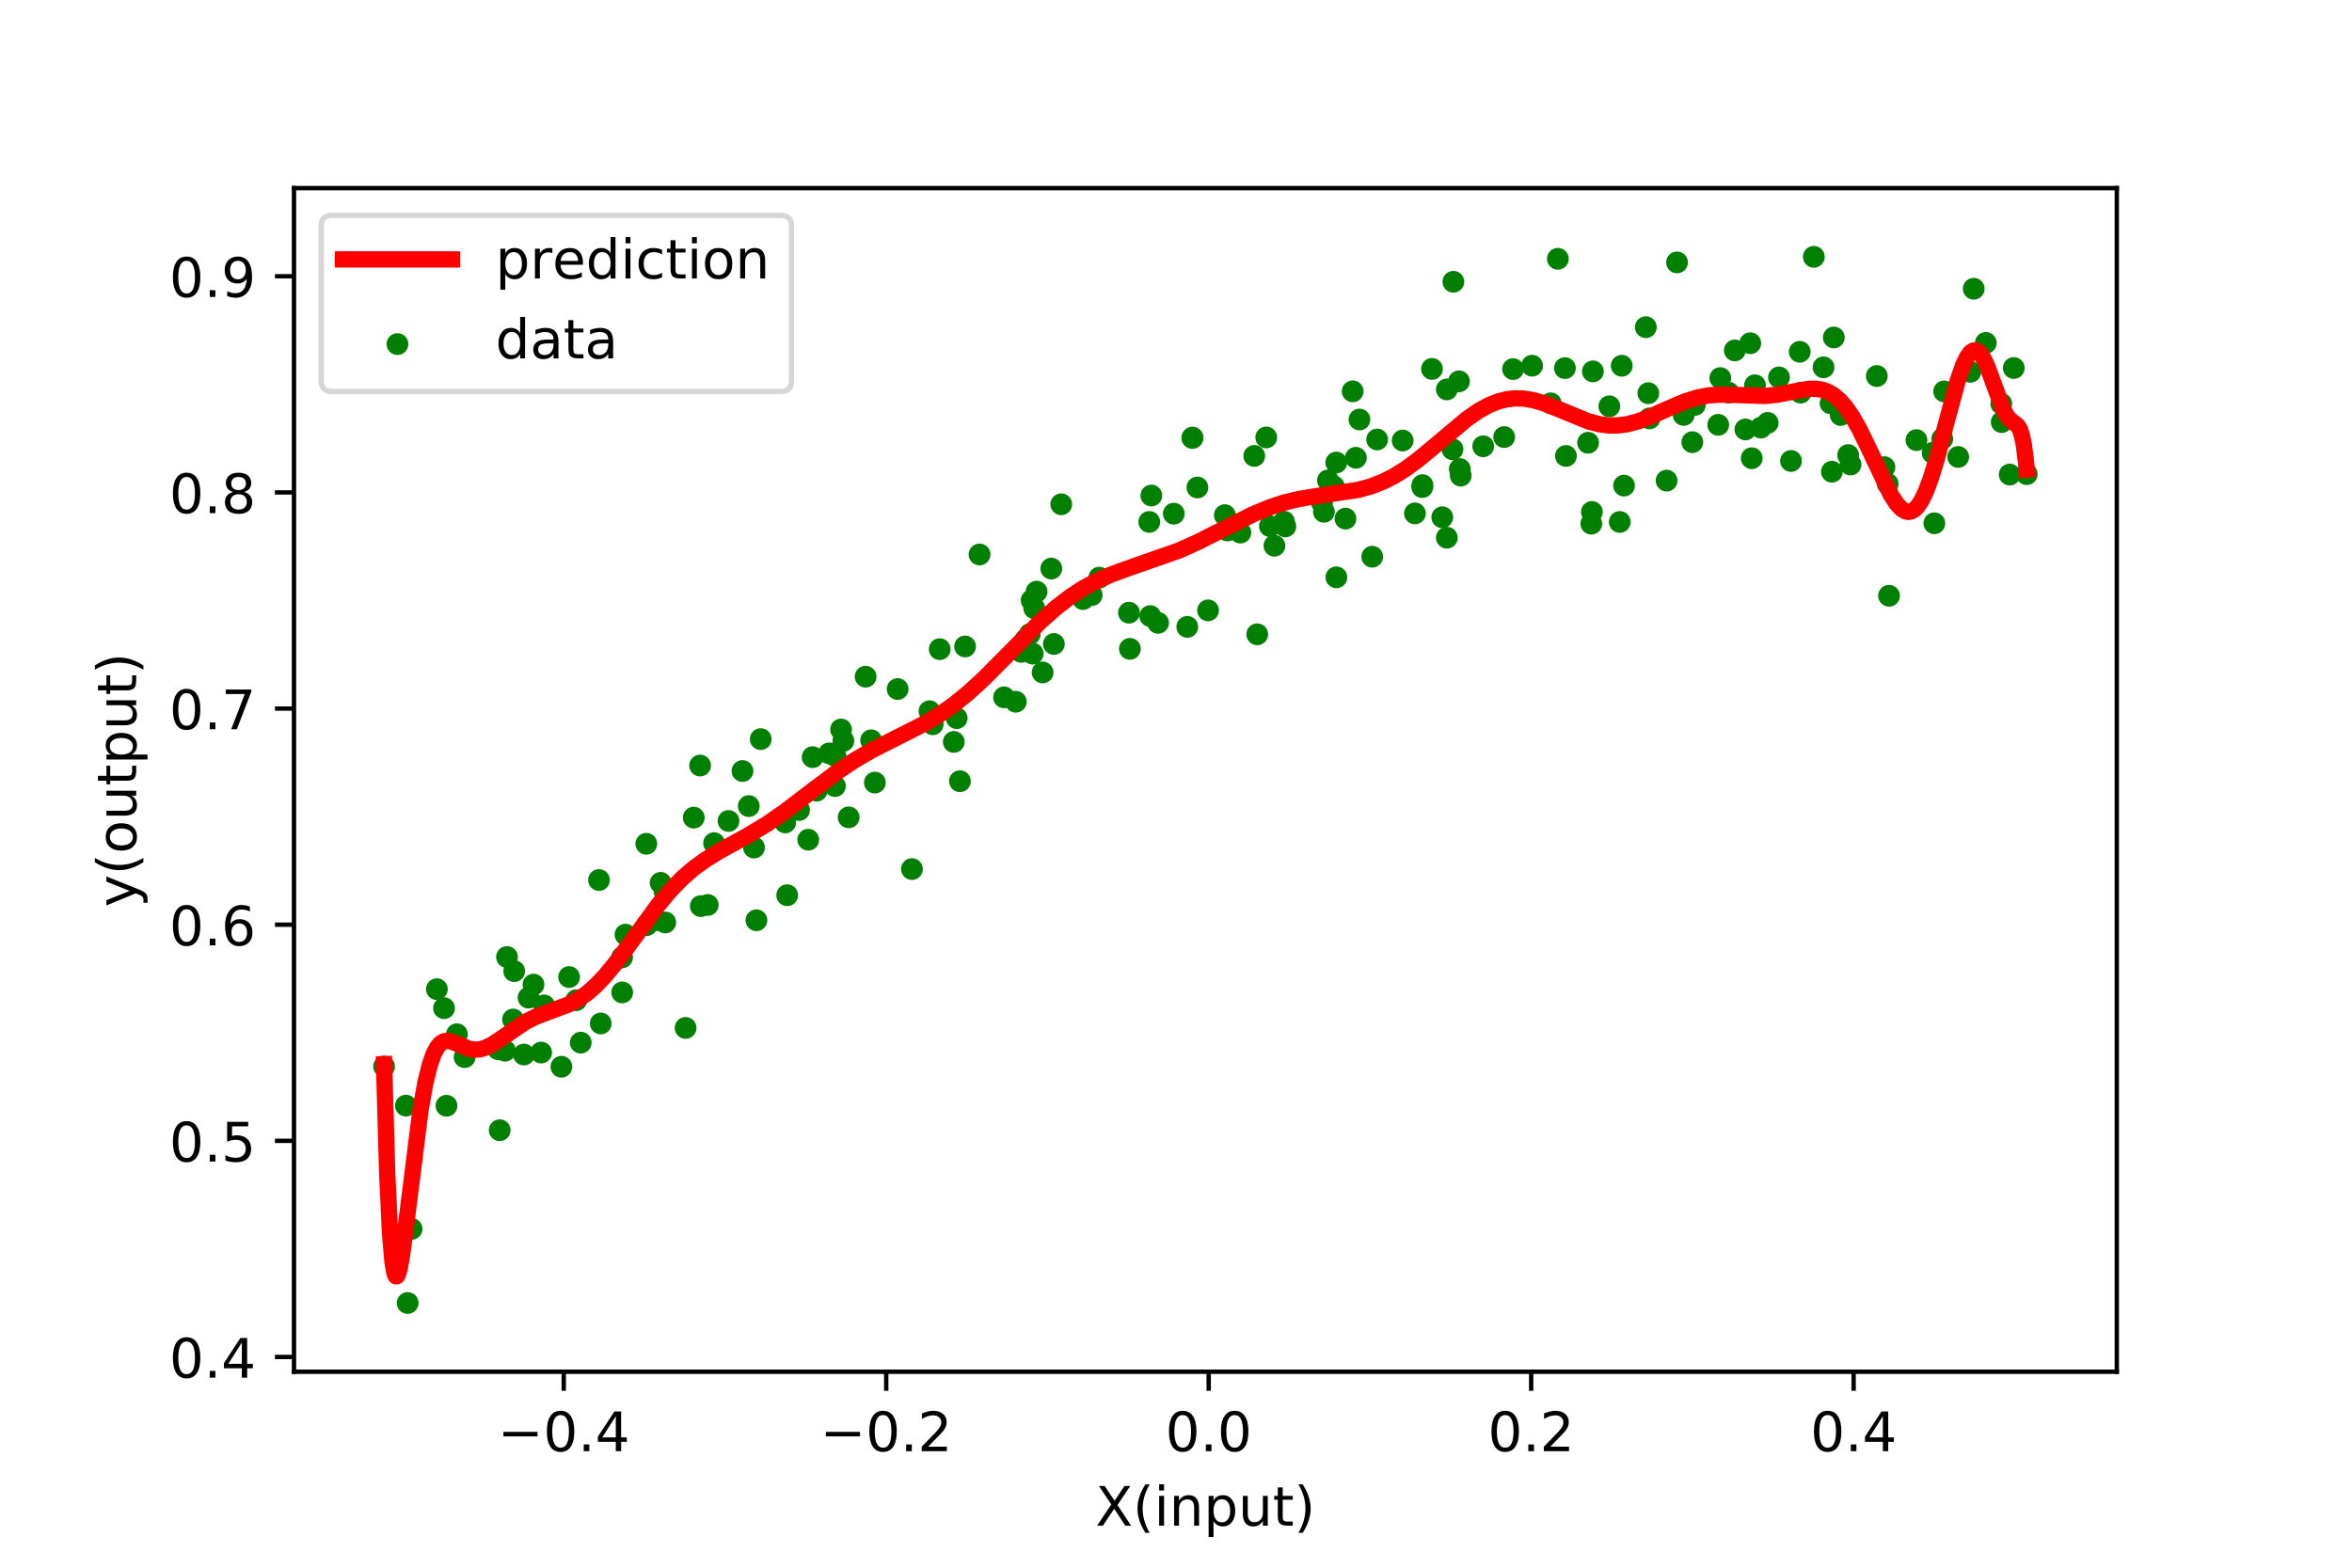 <?xml version="1.0" encoding="utf-8" standalone="no"?>
<!DOCTYPE svg PUBLIC "-//W3C//DTD SVG 1.1//EN"
  "http://www.w3.org/Graphics/SVG/1.1/DTD/svg11.dtd">
<!-- Created with matplotlib (https://matplotlib.org/) -->
<svg height="288pt" version="1.1" viewBox="0 0 432 288" width="432pt" xmlns="http://www.w3.org/2000/svg" xmlns:xlink="http://www.w3.org/1999/xlink">
 <defs>
  <style type="text/css">
*{stroke-linecap:butt;stroke-linejoin:round;}
  </style>
 </defs>
 <g id="figure_1">
  <g id="patch_1">
   <path d="M 0 288 
L 432 288 
L 432 0 
L 0 0 
z
" style="fill:#ffffff;"/>
  </g>
  <g id="axes_1">
   <g id="patch_2">
    <path d="M 54 252 
L 388.8 252 
L 388.8 34.56 
L 54 34.56 
z
" style="fill:#ffffff;"/>
   </g>
   <g id="PathCollection_1">
    <defs>
     <path d="M 0 1.5 
C 0.398 1.5 0.779 1.342 1.061 1.061 
C 1.342 0.779 1.5 0.398 1.5 0 
C 1.5 -0.398 1.342 -0.779 1.061 -1.061 
C 0.779 -1.342 0.398 -1.5 0 -1.5 
C -0.398 -1.5 -0.779 -1.342 -1.061 -1.061 
C -1.342 -0.779 -1.5 -0.398 -1.5 0 
C -1.5 0.398 -1.342 0.779 -1.061 1.061 
C -0.779 1.342 -0.398 1.5 0 1.5 
z
" id="mbea15d7a2f" style="stroke:#008000;"/>
    </defs>
    <g clip-path="url(#p4a2b5952a8)">
     <use style="fill:#008000;stroke:#008000;" x="70.545" xlink:href="#mbea15d7a2f" y="195.928"/>
     <use style="fill:#008000;stroke:#008000;" x="74.56" xlink:href="#mbea15d7a2f" y="203.111"/>
     <use style="fill:#008000;stroke:#008000;" x="74.877" xlink:href="#mbea15d7a2f" y="239.377"/>
     <use style="fill:#008000;stroke:#008000;" x="75.595" xlink:href="#mbea15d7a2f" y="225.761"/>
     <use style="fill:#008000;stroke:#008000;" x="80.24" xlink:href="#mbea15d7a2f" y="181.718"/>
     <use style="fill:#008000;stroke:#008000;" x="81.559" xlink:href="#mbea15d7a2f" y="185.209"/>
     <use style="fill:#008000;stroke:#008000;" x="82.004" xlink:href="#mbea15d7a2f" y="203.135"/>
     <use style="fill:#008000;stroke:#008000;" x="83.917" xlink:href="#mbea15d7a2f" y="190"/>
     <use style="fill:#008000;stroke:#008000;" x="85.339" xlink:href="#mbea15d7a2f" y="194.208"/>
     <use style="fill:#008000;stroke:#008000;" x="91.515" xlink:href="#mbea15d7a2f" y="192.761"/>
     <use style="fill:#008000;stroke:#008000;" x="91.783" xlink:href="#mbea15d7a2f" y="207.635"/>
     <use style="fill:#008000;stroke:#008000;" x="92.757" xlink:href="#mbea15d7a2f" y="193.025"/>
     <use style="fill:#008000;stroke:#008000;" x="93.122" xlink:href="#mbea15d7a2f" y="175.811"/>
     <use style="fill:#008000;stroke:#008000;" x="94.231" xlink:href="#mbea15d7a2f" y="187.291"/>
     <use style="fill:#008000;stroke:#008000;" x="94.449" xlink:href="#mbea15d7a2f" y="178.41"/>
     <use style="fill:#008000;stroke:#008000;" x="96.23" xlink:href="#mbea15d7a2f" y="193.725"/>
     <use style="fill:#008000;stroke:#008000;" x="97.085" xlink:href="#mbea15d7a2f" y="183.277"/>
     <use style="fill:#008000;stroke:#008000;" x="97.989" xlink:href="#mbea15d7a2f" y="180.879"/>
     <use style="fill:#008000;stroke:#008000;" x="99.387" xlink:href="#mbea15d7a2f" y="193.365"/>
     <use style="fill:#008000;stroke:#008000;" x="99.954" xlink:href="#mbea15d7a2f" y="184.708"/>
     <use style="fill:#008000;stroke:#008000;" x="103.119" xlink:href="#mbea15d7a2f" y="195.974"/>
     <use style="fill:#008000;stroke:#008000;" x="104.53" xlink:href="#mbea15d7a2f" y="179.494"/>
     <use style="fill:#008000;stroke:#008000;" x="105.84" xlink:href="#mbea15d7a2f" y="183.751"/>
     <use style="fill:#008000;stroke:#008000;" x="106.666" xlink:href="#mbea15d7a2f" y="191.545"/>
     <use style="fill:#008000;stroke:#008000;" x="110.017" xlink:href="#mbea15d7a2f" y="161.669"/>
     <use style="fill:#008000;stroke:#008000;" x="110.337" xlink:href="#mbea15d7a2f" y="188.019"/>
     <use style="fill:#008000;stroke:#008000;" x="114.255" xlink:href="#mbea15d7a2f" y="175.884"/>
     <use style="fill:#008000;stroke:#008000;" x="114.28" xlink:href="#mbea15d7a2f" y="182.314"/>
     <use style="fill:#008000;stroke:#008000;" x="114.885" xlink:href="#mbea15d7a2f" y="171.697"/>
     <use style="fill:#008000;stroke:#008000;" x="118.71" xlink:href="#mbea15d7a2f" y="155.011"/>
     <use style="fill:#008000;stroke:#008000;" x="118.781" xlink:href="#mbea15d7a2f" y="169.959"/>
     <use style="fill:#008000;stroke:#008000;" x="120.525" xlink:href="#mbea15d7a2f" y="169.04"/>
     <use style="fill:#008000;stroke:#008000;" x="121.34" xlink:href="#mbea15d7a2f" y="162.189"/>
     <use style="fill:#008000;stroke:#008000;" x="122.056" xlink:href="#mbea15d7a2f" y="163.785"/>
     <use style="fill:#008000;stroke:#008000;" x="122.183" xlink:href="#mbea15d7a2f" y="169.47"/>
     <use style="fill:#008000;stroke:#008000;" x="125.929" xlink:href="#mbea15d7a2f" y="188.839"/>
     <use style="fill:#008000;stroke:#008000;" x="127.423" xlink:href="#mbea15d7a2f" y="150.204"/>
     <use style="fill:#008000;stroke:#008000;" x="128.59" xlink:href="#mbea15d7a2f" y="140.637"/>
     <use style="fill:#008000;stroke:#008000;" x="128.718" xlink:href="#mbea15d7a2f" y="166.457"/>
     <use style="fill:#008000;stroke:#008000;" x="129.996" xlink:href="#mbea15d7a2f" y="166.25"/>
     <use style="fill:#008000;stroke:#008000;" x="131.16" xlink:href="#mbea15d7a2f" y="154.898"/>
     <use style="fill:#008000;stroke:#008000;" x="133.809" xlink:href="#mbea15d7a2f" y="150.819"/>
     <use style="fill:#008000;stroke:#008000;" x="136.374" xlink:href="#mbea15d7a2f" y="141.643"/>
     <use style="fill:#008000;stroke:#008000;" x="137.53" xlink:href="#mbea15d7a2f" y="148.088"/>
     <use style="fill:#008000;stroke:#008000;" x="138.491" xlink:href="#mbea15d7a2f" y="155.706"/>
     <use style="fill:#008000;stroke:#008000;" x="138.933" xlink:href="#mbea15d7a2f" y="169.064"/>
     <use style="fill:#008000;stroke:#008000;" x="139.727" xlink:href="#mbea15d7a2f" y="135.785"/>
     <use style="fill:#008000;stroke:#008000;" x="144.223" xlink:href="#mbea15d7a2f" y="151.087"/>
     <use style="fill:#008000;stroke:#008000;" x="144.588" xlink:href="#mbea15d7a2f" y="164.46"/>
     <use style="fill:#008000;stroke:#008000;" x="146.768" xlink:href="#mbea15d7a2f" y="148.81"/>
     <use style="fill:#008000;stroke:#008000;" x="148.452" xlink:href="#mbea15d7a2f" y="154.264"/>
     <use style="fill:#008000;stroke:#008000;" x="149.261" xlink:href="#mbea15d7a2f" y="139.097"/>
     <use style="fill:#008000;stroke:#008000;" x="149.997" xlink:href="#mbea15d7a2f" y="145.252"/>
     <use style="fill:#008000;stroke:#008000;" x="152.303" xlink:href="#mbea15d7a2f" y="138.403"/>
     <use style="fill:#008000;stroke:#008000;" x="153.351" xlink:href="#mbea15d7a2f" y="144.406"/>
     <use style="fill:#008000;stroke:#008000;" x="153.457" xlink:href="#mbea15d7a2f" y="138.906"/>
     <use style="fill:#008000;stroke:#008000;" x="154.48" xlink:href="#mbea15d7a2f" y="134.01"/>
     <use style="fill:#008000;stroke:#008000;" x="154.908" xlink:href="#mbea15d7a2f" y="136.109"/>
     <use style="fill:#008000;stroke:#008000;" x="155.876" xlink:href="#mbea15d7a2f" y="150.152"/>
     <use style="fill:#008000;stroke:#008000;" x="158.99" xlink:href="#mbea15d7a2f" y="124.311"/>
     <use style="fill:#008000;stroke:#008000;" x="160.003" xlink:href="#mbea15d7a2f" y="135.996"/>
     <use style="fill:#008000;stroke:#008000;" x="160.688" xlink:href="#mbea15d7a2f" y="143.772"/>
     <use style="fill:#008000;stroke:#008000;" x="164.874" xlink:href="#mbea15d7a2f" y="126.584"/>
     <use style="fill:#008000;stroke:#008000;" x="167.5" xlink:href="#mbea15d7a2f" y="159.657"/>
     <use style="fill:#008000;stroke:#008000;" x="170.719" xlink:href="#mbea15d7a2f" y="130.659"/>
     <use style="fill:#008000;stroke:#008000;" x="171.312" xlink:href="#mbea15d7a2f" y="133.054"/>
     <use style="fill:#008000;stroke:#008000;" x="172.603" xlink:href="#mbea15d7a2f" y="119.26"/>
     <use style="fill:#008000;stroke:#008000;" x="175.188" xlink:href="#mbea15d7a2f" y="136.298"/>
     <use style="fill:#008000;stroke:#008000;" x="175.72" xlink:href="#mbea15d7a2f" y="131.929"/>
     <use style="fill:#008000;stroke:#008000;" x="176.315" xlink:href="#mbea15d7a2f" y="143.515"/>
     <use style="fill:#008000;stroke:#008000;" x="177.26" xlink:href="#mbea15d7a2f" y="118.761"/>
     <use style="fill:#008000;stroke:#008000;" x="179.915" xlink:href="#mbea15d7a2f" y="101.862"/>
     <use style="fill:#008000;stroke:#008000;" x="184.417" xlink:href="#mbea15d7a2f" y="128.107"/>
     <use style="fill:#008000;stroke:#008000;" x="186.575" xlink:href="#mbea15d7a2f" y="128.912"/>
     <use style="fill:#008000;stroke:#008000;" x="187.573" xlink:href="#mbea15d7a2f" y="119.753"/>
     <use style="fill:#008000;stroke:#008000;" x="188.349" xlink:href="#mbea15d7a2f" y="117.524"/>
     <use style="fill:#008000;stroke:#008000;" x="189.139" xlink:href="#mbea15d7a2f" y="116.493"/>
     <use style="fill:#008000;stroke:#008000;" x="189.484" xlink:href="#mbea15d7a2f" y="110.278"/>
     <use style="fill:#008000;stroke:#008000;" x="189.683" xlink:href="#mbea15d7a2f" y="120.077"/>
     <use style="fill:#008000;stroke:#008000;" x="189.967" xlink:href="#mbea15d7a2f" y="111.737"/>
     <use style="fill:#008000;stroke:#008000;" x="190.393" xlink:href="#mbea15d7a2f" y="108.69"/>
     <use style="fill:#008000;stroke:#008000;" x="191.502" xlink:href="#mbea15d7a2f" y="123.536"/>
     <use style="fill:#008000;stroke:#008000;" x="193.098" xlink:href="#mbea15d7a2f" y="104.452"/>
     <use style="fill:#008000;stroke:#008000;" x="193.569" xlink:href="#mbea15d7a2f" y="118.299"/>
     <use style="fill:#008000;stroke:#008000;" x="194.922" xlink:href="#mbea15d7a2f" y="92.64"/>
     <use style="fill:#008000;stroke:#008000;" x="198.916" xlink:href="#mbea15d7a2f" y="110.056"/>
     <use style="fill:#008000;stroke:#008000;" x="200.521" xlink:href="#mbea15d7a2f" y="109.323"/>
     <use style="fill:#008000;stroke:#008000;" x="201.915" xlink:href="#mbea15d7a2f" y="106.121"/>
     <use style="fill:#008000;stroke:#008000;" x="207.363" xlink:href="#mbea15d7a2f" y="112.556"/>
     <use style="fill:#008000;stroke:#008000;" x="207.534" xlink:href="#mbea15d7a2f" y="119.201"/>
     <use style="fill:#008000;stroke:#008000;" x="211.091" xlink:href="#mbea15d7a2f" y="95.885"/>
     <use style="fill:#008000;stroke:#008000;" x="211.27" xlink:href="#mbea15d7a2f" y="113.18"/>
     <use style="fill:#008000;stroke:#008000;" x="211.468" xlink:href="#mbea15d7a2f" y="91.035"/>
     <use style="fill:#008000;stroke:#008000;" x="212.711" xlink:href="#mbea15d7a2f" y="114.419"/>
     <use style="fill:#008000;stroke:#008000;" x="215.597" xlink:href="#mbea15d7a2f" y="94.366"/>
     <use style="fill:#008000;stroke:#008000;" x="218.075" xlink:href="#mbea15d7a2f" y="115.16"/>
     <use style="fill:#008000;stroke:#008000;" x="219.001" xlink:href="#mbea15d7a2f" y="80.456"/>
     <use style="fill:#008000;stroke:#008000;" x="219.026" xlink:href="#mbea15d7a2f" y="80.389"/>
     <use style="fill:#008000;stroke:#008000;" x="219.929" xlink:href="#mbea15d7a2f" y="89.556"/>
     <use style="fill:#008000;stroke:#008000;" x="221.887" xlink:href="#mbea15d7a2f" y="112.129"/>
     <use style="fill:#008000;stroke:#008000;" x="224.969" xlink:href="#mbea15d7a2f" y="94.633"/>
     <use style="fill:#008000;stroke:#008000;" x="225.46" xlink:href="#mbea15d7a2f" y="97.462"/>
     <use style="fill:#008000;stroke:#008000;" x="226.434" xlink:href="#mbea15d7a2f" y="96.211"/>
     <use style="fill:#008000;stroke:#008000;" x="227.821" xlink:href="#mbea15d7a2f" y="97.843"/>
     <use style="fill:#008000;stroke:#008000;" x="230.374" xlink:href="#mbea15d7a2f" y="83.758"/>
     <use style="fill:#008000;stroke:#008000;" x="230.917" xlink:href="#mbea15d7a2f" y="116.53"/>
     <use style="fill:#008000;stroke:#008000;" x="232.579" xlink:href="#mbea15d7a2f" y="80.361"/>
     <use style="fill:#008000;stroke:#008000;" x="233.247" xlink:href="#mbea15d7a2f" y="96.655"/>
     <use style="fill:#008000;stroke:#008000;" x="234.081" xlink:href="#mbea15d7a2f" y="100.252"/>
     <use style="fill:#008000;stroke:#008000;" x="235.834" xlink:href="#mbea15d7a2f" y="95.837"/>
     <use style="fill:#008000;stroke:#008000;" x="236.084" xlink:href="#mbea15d7a2f" y="96.703"/>
     <use style="fill:#008000;stroke:#008000;" x="242.805" xlink:href="#mbea15d7a2f" y="92.337"/>
     <use style="fill:#008000;stroke:#008000;" x="243.169" xlink:href="#mbea15d7a2f" y="94.018"/>
     <use style="fill:#008000;stroke:#008000;" x="243.915" xlink:href="#mbea15d7a2f" y="88.261"/>
     <use style="fill:#008000;stroke:#008000;" x="244.993" xlink:href="#mbea15d7a2f" y="89.36"/>
     <use style="fill:#008000;stroke:#008000;" x="245.44" xlink:href="#mbea15d7a2f" y="84.974"/>
     <use style="fill:#008000;stroke:#008000;" x="245.459" xlink:href="#mbea15d7a2f" y="106.058"/>
     <use style="fill:#008000;stroke:#008000;" x="247.127" xlink:href="#mbea15d7a2f" y="95.275"/>
     <use style="fill:#008000;stroke:#008000;" x="248.448" xlink:href="#mbea15d7a2f" y="71.89"/>
     <use style="fill:#008000;stroke:#008000;" x="249.042" xlink:href="#mbea15d7a2f" y="84.096"/>
     <use style="fill:#008000;stroke:#008000;" x="249.696" xlink:href="#mbea15d7a2f" y="77.066"/>
     <use style="fill:#008000;stroke:#008000;" x="252.042" xlink:href="#mbea15d7a2f" y="102.277"/>
     <use style="fill:#008000;stroke:#008000;" x="252.942" xlink:href="#mbea15d7a2f" y="80.74"/>
     <use style="fill:#008000;stroke:#008000;" x="257.629" xlink:href="#mbea15d7a2f" y="80.927"/>
     <use style="fill:#008000;stroke:#008000;" x="259.886" xlink:href="#mbea15d7a2f" y="94.315"/>
     <use style="fill:#008000;stroke:#008000;" x="261.232" xlink:href="#mbea15d7a2f" y="89.485"/>
     <use style="fill:#008000;stroke:#008000;" x="261.267" xlink:href="#mbea15d7a2f" y="89.122"/>
     <use style="fill:#008000;stroke:#008000;" x="263.014" xlink:href="#mbea15d7a2f" y="67.769"/>
     <use style="fill:#008000;stroke:#008000;" x="264.908" xlink:href="#mbea15d7a2f" y="95.027"/>
     <use style="fill:#008000;stroke:#008000;" x="265.743" xlink:href="#mbea15d7a2f" y="98.779"/>
     <use style="fill:#008000;stroke:#008000;" x="265.75" xlink:href="#mbea15d7a2f" y="71.536"/>
     <use style="fill:#008000;stroke:#008000;" x="266.783" xlink:href="#mbea15d7a2f" y="82.528"/>
     <use style="fill:#008000;stroke:#008000;" x="266.947" xlink:href="#mbea15d7a2f" y="51.765"/>
     <use style="fill:#008000;stroke:#008000;" x="267.979" xlink:href="#mbea15d7a2f" y="70.058"/>
     <use style="fill:#008000;stroke:#008000;" x="268.13" xlink:href="#mbea15d7a2f" y="86.17"/>
     <use style="fill:#008000;stroke:#008000;" x="268.298" xlink:href="#mbea15d7a2f" y="87.373"/>
     <use style="fill:#008000;stroke:#008000;" x="272.424" xlink:href="#mbea15d7a2f" y="81.982"/>
     <use style="fill:#008000;stroke:#008000;" x="276.278" xlink:href="#mbea15d7a2f" y="80.29"/>
     <use style="fill:#008000;stroke:#008000;" x="277.907" xlink:href="#mbea15d7a2f" y="67.802"/>
     <use style="fill:#008000;stroke:#008000;" x="281.407" xlink:href="#mbea15d7a2f" y="67.18"/>
     <use style="fill:#008000;stroke:#008000;" x="284.829" xlink:href="#mbea15d7a2f" y="74.097"/>
     <use style="fill:#008000;stroke:#008000;" x="286.138" xlink:href="#mbea15d7a2f" y="47.545"/>
     <use style="fill:#008000;stroke:#008000;" x="287.437" xlink:href="#mbea15d7a2f" y="67.623"/>
     <use style="fill:#008000;stroke:#008000;" x="287.618" xlink:href="#mbea15d7a2f" y="83.763"/>
     <use style="fill:#008000;stroke:#008000;" x="291.688" xlink:href="#mbea15d7a2f" y="81.338"/>
     <use style="fill:#008000;stroke:#008000;" x="292.283" xlink:href="#mbea15d7a2f" y="96.203"/>
     <use style="fill:#008000;stroke:#008000;" x="292.389" xlink:href="#mbea15d7a2f" y="94.05"/>
     <use style="fill:#008000;stroke:#008000;" x="292.573" xlink:href="#mbea15d7a2f" y="68.224"/>
     <use style="fill:#008000;stroke:#008000;" x="295.59" xlink:href="#mbea15d7a2f" y="74.646"/>
     <use style="fill:#008000;stroke:#008000;" x="297.507" xlink:href="#mbea15d7a2f" y="95.89"/>
     <use style="fill:#008000;stroke:#008000;" x="297.869" xlink:href="#mbea15d7a2f" y="67.192"/>
     <use style="fill:#008000;stroke:#008000;" x="298.292" xlink:href="#mbea15d7a2f" y="89.209"/>
     <use style="fill:#008000;stroke:#008000;" x="302.296" xlink:href="#mbea15d7a2f" y="60.111"/>
     <use style="fill:#008000;stroke:#008000;" x="302.75" xlink:href="#mbea15d7a2f" y="72.237"/>
     <use style="fill:#008000;stroke:#008000;" x="302.966" xlink:href="#mbea15d7a2f" y="76.871"/>
     <use style="fill:#008000;stroke:#008000;" x="306.111" xlink:href="#mbea15d7a2f" y="88.295"/>
     <use style="fill:#008000;stroke:#008000;" x="308.024" xlink:href="#mbea15d7a2f" y="48.208"/>
     <use style="fill:#008000;stroke:#008000;" x="309.245" xlink:href="#mbea15d7a2f" y="76.224"/>
     <use style="fill:#008000;stroke:#008000;" x="310.836" xlink:href="#mbea15d7a2f" y="81.231"/>
     <use style="fill:#008000;stroke:#008000;" x="311.294" xlink:href="#mbea15d7a2f" y="74.391"/>
     <use style="fill:#008000;stroke:#008000;" x="315.591" xlink:href="#mbea15d7a2f" y="78.045"/>
     <use style="fill:#008000;stroke:#008000;" x="315.976" xlink:href="#mbea15d7a2f" y="69.454"/>
     <use style="fill:#008000;stroke:#008000;" x="317.478" xlink:href="#mbea15d7a2f" y="72.129"/>
     <use style="fill:#008000;stroke:#008000;" x="318.637" xlink:href="#mbea15d7a2f" y="64.377"/>
     <use style="fill:#008000;stroke:#008000;" x="320.584" xlink:href="#mbea15d7a2f" y="78.893"/>
     <use style="fill:#008000;stroke:#008000;" x="321.48" xlink:href="#mbea15d7a2f" y="63.054"/>
     <use style="fill:#008000;stroke:#008000;" x="321.747" xlink:href="#mbea15d7a2f" y="84.179"/>
     <use style="fill:#008000;stroke:#008000;" x="322.341" xlink:href="#mbea15d7a2f" y="70.775"/>
     <use style="fill:#008000;stroke:#008000;" x="323.43" xlink:href="#mbea15d7a2f" y="78.555"/>
     <use style="fill:#008000;stroke:#008000;" x="324.679" xlink:href="#mbea15d7a2f" y="77.688"/>
     <use style="fill:#008000;stroke:#008000;" x="326.755" xlink:href="#mbea15d7a2f" y="69.328"/>
     <use style="fill:#008000;stroke:#008000;" x="328.96" xlink:href="#mbea15d7a2f" y="84.684"/>
     <use style="fill:#008000;stroke:#008000;" x="330.565" xlink:href="#mbea15d7a2f" y="64.629"/>
     <use style="fill:#008000;stroke:#008000;" x="330.718" xlink:href="#mbea15d7a2f" y="72.13"/>
     <use style="fill:#008000;stroke:#008000;" x="333.154" xlink:href="#mbea15d7a2f" y="47.183"/>
     <use style="fill:#008000;stroke:#008000;" x="334.931" xlink:href="#mbea15d7a2f" y="67.481"/>
     <use style="fill:#008000;stroke:#008000;" x="336.228" xlink:href="#mbea15d7a2f" y="74.092"/>
     <use style="fill:#008000;stroke:#008000;" x="336.47" xlink:href="#mbea15d7a2f" y="86.66"/>
     <use style="fill:#008000;stroke:#008000;" x="336.822" xlink:href="#mbea15d7a2f" y="61.999"/>
     <use style="fill:#008000;stroke:#008000;" x="338.09" xlink:href="#mbea15d7a2f" y="76.241"/>
     <use style="fill:#008000;stroke:#008000;" x="339.455" xlink:href="#mbea15d7a2f" y="83.606"/>
     <use style="fill:#008000;stroke:#008000;" x="339.893" xlink:href="#mbea15d7a2f" y="85.338"/>
     <use style="fill:#008000;stroke:#008000;" x="344.716" xlink:href="#mbea15d7a2f" y="69.081"/>
     <use style="fill:#008000;stroke:#008000;" x="346.12" xlink:href="#mbea15d7a2f" y="85.817"/>
     <use style="fill:#008000;stroke:#008000;" x="346.715" xlink:href="#mbea15d7a2f" y="88.889"/>
     <use style="fill:#008000;stroke:#008000;" x="346.963" xlink:href="#mbea15d7a2f" y="109.449"/>
     <use style="fill:#008000;stroke:#008000;" x="352.002" xlink:href="#mbea15d7a2f" y="80.851"/>
     <use style="fill:#008000;stroke:#008000;" x="354.973" xlink:href="#mbea15d7a2f" y="83.195"/>
     <use style="fill:#008000;stroke:#008000;" x="355.288" xlink:href="#mbea15d7a2f" y="96.129"/>
     <use style="fill:#008000;stroke:#008000;" x="356.743" xlink:href="#mbea15d7a2f" y="80.631"/>
     <use style="fill:#008000;stroke:#008000;" x="357.088" xlink:href="#mbea15d7a2f" y="71.908"/>
     <use style="fill:#008000;stroke:#008000;" x="359.663" xlink:href="#mbea15d7a2f" y="83.948"/>
     <use style="fill:#008000;stroke:#008000;" x="361.899" xlink:href="#mbea15d7a2f" y="68.306"/>
     <use style="fill:#008000;stroke:#008000;" x="362.519" xlink:href="#mbea15d7a2f" y="53.045"/>
     <use style="fill:#008000;stroke:#008000;" x="364.739" xlink:href="#mbea15d7a2f" y="62.994"/>
     <use style="fill:#008000;stroke:#008000;" x="367.582" xlink:href="#mbea15d7a2f" y="74.169"/>
     <use style="fill:#008000;stroke:#008000;" x="367.662" xlink:href="#mbea15d7a2f" y="77.542"/>
     <use style="fill:#008000;stroke:#008000;" x="369.126" xlink:href="#mbea15d7a2f" y="87.182"/>
     <use style="fill:#008000;stroke:#008000;" x="369.876" xlink:href="#mbea15d7a2f" y="67.604"/>
     <use style="fill:#008000;stroke:#008000;" x="372.255" xlink:href="#mbea15d7a2f" y="87.101"/>
    </g>
   </g>
   <g id="matplotlib.axis_1">
    <g id="xtick_1">
     <g id="line2d_1">
      <defs>
       <path d="M 0 0 
L 0 3.5 
" id="m58c5c7d7bb" style="stroke:#000000;stroke-width:0.8;"/>
      </defs>
      <g>
       <use style="stroke:#000000;stroke-width:0.8;" x="103.548" xlink:href="#m58c5c7d7bb" y="252"/>
      </g>
     </g>
     <g id="text_1">
      <!-- −0.4 -->
      <defs>
       <path d="M 10.594 35.5 
L 73.188 35.5 
L 73.188 27.203 
L 10.594 27.203 
z
" id="DejaVuSans-8722"/>
       <path d="M 31.781 66.406 
Q 24.172 66.406 20.328 58.906 
Q 16.5 51.422 16.5 36.375 
Q 16.5 21.391 20.328 13.891 
Q 24.172 6.391 31.781 6.391 
Q 39.453 6.391 43.281 13.891 
Q 47.125 21.391 47.125 36.375 
Q 47.125 51.422 43.281 58.906 
Q 39.453 66.406 31.781 66.406 
z
M 31.781 74.219 
Q 44.047 74.219 50.516 64.516 
Q 56.984 54.828 56.984 36.375 
Q 56.984 17.969 50.516 8.266 
Q 44.047 -1.422 31.781 -1.422 
Q 19.531 -1.422 13.062 8.266 
Q 6.594 17.969 6.594 36.375 
Q 6.594 54.828 13.062 64.516 
Q 19.531 74.219 31.781 74.219 
z
" id="DejaVuSans-48"/>
       <path d="M 10.688 12.406 
L 21 12.406 
L 21 0 
L 10.688 0 
z
" id="DejaVuSans-46"/>
       <path d="M 37.797 64.312 
L 12.891 25.391 
L 37.797 25.391 
z
M 35.203 72.906 
L 47.609 72.906 
L 47.609 25.391 
L 58.016 25.391 
L 58.016 17.188 
L 47.609 17.188 
L 47.609 0 
L 37.797 0 
L 37.797 17.188 
L 4.891 17.188 
L 4.891 26.703 
z
" id="DejaVuSans-52"/>
      </defs>
      <g transform="translate(91.406 266.598)scale(0.1 -0.1)">
       <use xlink:href="#DejaVuSans-8722"/>
       <use x="83.789" xlink:href="#DejaVuSans-48"/>
       <use x="147.412" xlink:href="#DejaVuSans-46"/>
       <use x="179.199" xlink:href="#DejaVuSans-52"/>
      </g>
     </g>
    </g>
    <g id="xtick_2">
     <g id="line2d_2">
      <g>
       <use style="stroke:#000000;stroke-width:0.8;" x="162.777" xlink:href="#m58c5c7d7bb" y="252"/>
      </g>
     </g>
     <g id="text_2">
      <!-- −0.2 -->
      <defs>
       <path d="M 19.188 8.297 
L 53.609 8.297 
L 53.609 0 
L 7.328 0 
L 7.328 8.297 
Q 12.938 14.109 22.625 23.891 
Q 32.328 33.688 34.812 36.531 
Q 39.547 41.844 41.422 45.531 
Q 43.312 49.219 43.312 52.781 
Q 43.312 58.594 39.234 62.25 
Q 35.156 65.922 28.609 65.922 
Q 23.969 65.922 18.812 64.312 
Q 13.672 62.703 7.812 59.422 
L 7.812 69.391 
Q 13.766 71.781 18.938 73 
Q 24.125 74.219 28.422 74.219 
Q 39.75 74.219 46.484 68.547 
Q 53.219 62.891 53.219 53.422 
Q 53.219 48.922 51.531 44.891 
Q 49.859 40.875 45.406 35.406 
Q 44.188 33.984 37.641 27.219 
Q 31.109 20.453 19.188 8.297 
z
" id="DejaVuSans-50"/>
      </defs>
      <g transform="translate(150.635 266.598)scale(0.1 -0.1)">
       <use xlink:href="#DejaVuSans-8722"/>
       <use x="83.789" xlink:href="#DejaVuSans-48"/>
       <use x="147.412" xlink:href="#DejaVuSans-46"/>
       <use x="179.199" xlink:href="#DejaVuSans-50"/>
      </g>
     </g>
    </g>
    <g id="xtick_3">
     <g id="line2d_3">
      <g>
       <use style="stroke:#000000;stroke-width:0.8;" x="222.006" xlink:href="#m58c5c7d7bb" y="252"/>
      </g>
     </g>
     <g id="text_3">
      <!-- 0.0 -->
      <g transform="translate(214.054 266.598)scale(0.1 -0.1)">
       <use xlink:href="#DejaVuSans-48"/>
       <use x="63.623" xlink:href="#DejaVuSans-46"/>
       <use x="95.41" xlink:href="#DejaVuSans-48"/>
      </g>
     </g>
    </g>
    <g id="xtick_4">
     <g id="line2d_4">
      <g>
       <use style="stroke:#000000;stroke-width:0.8;" x="281.235" xlink:href="#m58c5c7d7bb" y="252"/>
      </g>
     </g>
     <g id="text_4">
      <!-- 0.2 -->
      <g transform="translate(273.283 266.598)scale(0.1 -0.1)">
       <use xlink:href="#DejaVuSans-48"/>
       <use x="63.623" xlink:href="#DejaVuSans-46"/>
       <use x="95.41" xlink:href="#DejaVuSans-50"/>
      </g>
     </g>
    </g>
    <g id="xtick_5">
     <g id="line2d_5">
      <g>
       <use style="stroke:#000000;stroke-width:0.8;" x="340.464" xlink:href="#m58c5c7d7bb" y="252"/>
      </g>
     </g>
     <g id="text_5">
      <!-- 0.4 -->
      <g transform="translate(332.513 266.598)scale(0.1 -0.1)">
       <use xlink:href="#DejaVuSans-48"/>
       <use x="63.623" xlink:href="#DejaVuSans-46"/>
       <use x="95.41" xlink:href="#DejaVuSans-52"/>
      </g>
     </g>
    </g>
    <g id="text_6">
     <!-- X(input) -->
     <defs>
      <path d="M 6.297 72.906 
L 16.891 72.906 
L 35.016 45.797 
L 53.219 72.906 
L 63.812 72.906 
L 40.375 37.891 
L 65.375 0 
L 54.781 0 
L 34.281 31 
L 13.625 0 
L 2.984 0 
L 29 38.922 
z
" id="DejaVuSans-88"/>
      <path d="M 31 75.875 
Q 24.469 64.656 21.281 53.656 
Q 18.109 42.672 18.109 31.391 
Q 18.109 20.125 21.312 9.062 
Q 24.516 -2 31 -13.188 
L 23.188 -13.188 
Q 15.875 -1.703 12.234 9.375 
Q 8.594 20.453 8.594 31.391 
Q 8.594 42.281 12.203 53.312 
Q 15.828 64.359 23.188 75.875 
z
" id="DejaVuSans-40"/>
      <path d="M 9.422 54.688 
L 18.406 54.688 
L 18.406 0 
L 9.422 0 
z
M 9.422 75.984 
L 18.406 75.984 
L 18.406 64.594 
L 9.422 64.594 
z
" id="DejaVuSans-105"/>
      <path d="M 54.891 33.016 
L 54.891 0 
L 45.906 0 
L 45.906 32.719 
Q 45.906 40.484 42.875 44.328 
Q 39.844 48.188 33.797 48.188 
Q 26.516 48.188 22.312 43.547 
Q 18.109 38.922 18.109 30.906 
L 18.109 0 
L 9.078 0 
L 9.078 54.688 
L 18.109 54.688 
L 18.109 46.188 
Q 21.344 51.125 25.703 53.562 
Q 30.078 56 35.797 56 
Q 45.219 56 50.047 50.172 
Q 54.891 44.344 54.891 33.016 
z
" id="DejaVuSans-110"/>
      <path d="M 18.109 8.203 
L 18.109 -20.797 
L 9.078 -20.797 
L 9.078 54.688 
L 18.109 54.688 
L 18.109 46.391 
Q 20.953 51.266 25.266 53.625 
Q 29.594 56 35.594 56 
Q 45.562 56 51.781 48.094 
Q 58.016 40.188 58.016 27.297 
Q 58.016 14.406 51.781 6.484 
Q 45.562 -1.422 35.594 -1.422 
Q 29.594 -1.422 25.266 0.953 
Q 20.953 3.328 18.109 8.203 
z
M 48.688 27.297 
Q 48.688 37.203 44.609 42.844 
Q 40.531 48.484 33.406 48.484 
Q 26.266 48.484 22.188 42.844 
Q 18.109 37.203 18.109 27.297 
Q 18.109 17.391 22.188 11.75 
Q 26.266 6.109 33.406 6.109 
Q 40.531 6.109 44.609 11.75 
Q 48.688 17.391 48.688 27.297 
z
" id="DejaVuSans-112"/>
      <path d="M 8.5 21.578 
L 8.5 54.688 
L 17.484 54.688 
L 17.484 21.922 
Q 17.484 14.156 20.5 10.266 
Q 23.531 6.391 29.594 6.391 
Q 36.859 6.391 41.078 11.031 
Q 45.312 15.672 45.312 23.688 
L 45.312 54.688 
L 54.297 54.688 
L 54.297 0 
L 45.312 0 
L 45.312 8.406 
Q 42.047 3.422 37.719 1 
Q 33.406 -1.422 27.688 -1.422 
Q 18.266 -1.422 13.375 4.438 
Q 8.5 10.297 8.5 21.578 
z
M 31.109 56 
z
" id="DejaVuSans-117"/>
      <path d="M 18.312 70.219 
L 18.312 54.688 
L 36.812 54.688 
L 36.812 47.703 
L 18.312 47.703 
L 18.312 18.016 
Q 18.312 11.328 20.141 9.422 
Q 21.969 7.516 27.594 7.516 
L 36.812 7.516 
L 36.812 0 
L 27.594 0 
Q 17.188 0 13.234 3.875 
Q 9.281 7.766 9.281 18.016 
L 9.281 47.703 
L 2.688 47.703 
L 2.688 54.688 
L 9.281 54.688 
L 9.281 70.219 
z
" id="DejaVuSans-116"/>
      <path d="M 8.016 75.875 
L 15.828 75.875 
Q 23.141 64.359 26.781 53.312 
Q 30.422 42.281 30.422 31.391 
Q 30.422 20.453 26.781 9.375 
Q 23.141 -1.703 15.828 -13.188 
L 8.016 -13.188 
Q 14.5 -2 17.703 9.062 
Q 20.906 20.125 20.906 31.391 
Q 20.906 42.672 17.703 53.656 
Q 14.5 64.656 8.016 75.875 
z
" id="DejaVuSans-41"/>
     </defs>
     <g transform="translate(201.213 280.277)scale(0.1 -0.1)">
      <use xlink:href="#DejaVuSans-88"/>
      <use x="68.506" xlink:href="#DejaVuSans-40"/>
      <use x="107.52" xlink:href="#DejaVuSans-105"/>
      <use x="135.303" xlink:href="#DejaVuSans-110"/>
      <use x="198.682" xlink:href="#DejaVuSans-112"/>
      <use x="262.158" xlink:href="#DejaVuSans-117"/>
      <use x="325.537" xlink:href="#DejaVuSans-116"/>
      <use x="364.746" xlink:href="#DejaVuSans-41"/>
     </g>
    </g>
   </g>
   <g id="matplotlib.axis_2">
    <g id="ytick_1">
     <g id="line2d_6">
      <defs>
       <path d="M 0 0 
L -3.5 0 
" id="mc2ec42fb1f" style="stroke:#000000;stroke-width:0.8;"/>
      </defs>
      <g>
       <use style="stroke:#000000;stroke-width:0.8;" x="54" xlink:href="#mc2ec42fb1f" y="249.29"/>
      </g>
     </g>
     <g id="text_7">
      <!-- 0.4 -->
      <g transform="translate(31.097 253.09)scale(0.1 -0.1)">
       <use xlink:href="#DejaVuSans-48"/>
       <use x="63.623" xlink:href="#DejaVuSans-46"/>
       <use x="95.41" xlink:href="#DejaVuSans-52"/>
      </g>
     </g>
    </g>
    <g id="ytick_2">
     <g id="line2d_7">
      <g>
       <use style="stroke:#000000;stroke-width:0.8;" x="54" xlink:href="#mc2ec42fb1f" y="209.583"/>
      </g>
     </g>
     <g id="text_8">
      <!-- 0.5 -->
      <defs>
       <path d="M 10.797 72.906 
L 49.516 72.906 
L 49.516 64.594 
L 19.828 64.594 
L 19.828 46.734 
Q 21.969 47.469 24.109 47.828 
Q 26.266 48.188 28.422 48.188 
Q 40.625 48.188 47.75 41.5 
Q 54.891 34.812 54.891 23.391 
Q 54.891 11.625 47.562 5.094 
Q 40.234 -1.422 26.906 -1.422 
Q 22.312 -1.422 17.547 -0.641 
Q 12.797 0.141 7.719 1.703 
L 7.719 11.625 
Q 12.109 9.234 16.797 8.062 
Q 21.484 6.891 26.703 6.891 
Q 35.156 6.891 40.078 11.328 
Q 45.016 15.766 45.016 23.391 
Q 45.016 31 40.078 35.438 
Q 35.156 39.891 26.703 39.891 
Q 22.75 39.891 18.812 39.016 
Q 14.891 38.141 10.797 36.281 
z
" id="DejaVuSans-53"/>
      </defs>
      <g transform="translate(31.097 213.382)scale(0.1 -0.1)">
       <use xlink:href="#DejaVuSans-48"/>
       <use x="63.623" xlink:href="#DejaVuSans-46"/>
       <use x="95.41" xlink:href="#DejaVuSans-53"/>
      </g>
     </g>
    </g>
    <g id="ytick_3">
     <g id="line2d_8">
      <g>
       <use style="stroke:#000000;stroke-width:0.8;" x="54" xlink:href="#mc2ec42fb1f" y="169.876"/>
      </g>
     </g>
     <g id="text_9">
      <!-- 0.6 -->
      <defs>
       <path d="M 33.016 40.375 
Q 26.375 40.375 22.484 35.828 
Q 18.609 31.297 18.609 23.391 
Q 18.609 15.531 22.484 10.953 
Q 26.375 6.391 33.016 6.391 
Q 39.656 6.391 43.531 10.953 
Q 47.406 15.531 47.406 23.391 
Q 47.406 31.297 43.531 35.828 
Q 39.656 40.375 33.016 40.375 
z
M 52.594 71.297 
L 52.594 62.312 
Q 48.875 64.062 45.094 64.984 
Q 41.312 65.922 37.594 65.922 
Q 27.828 65.922 22.672 59.328 
Q 17.531 52.734 16.797 39.406 
Q 19.672 43.656 24.016 45.922 
Q 28.375 48.188 33.594 48.188 
Q 44.578 48.188 50.953 41.516 
Q 57.328 34.859 57.328 23.391 
Q 57.328 12.156 50.688 5.359 
Q 44.047 -1.422 33.016 -1.422 
Q 20.359 -1.422 13.672 8.266 
Q 6.984 17.969 6.984 36.375 
Q 6.984 53.656 15.188 63.938 
Q 23.391 74.219 37.203 74.219 
Q 40.922 74.219 44.703 73.484 
Q 48.484 72.75 52.594 71.297 
z
" id="DejaVuSans-54"/>
      </defs>
      <g transform="translate(31.097 173.675)scale(0.1 -0.1)">
       <use xlink:href="#DejaVuSans-48"/>
       <use x="63.623" xlink:href="#DejaVuSans-46"/>
       <use x="95.41" xlink:href="#DejaVuSans-54"/>
      </g>
     </g>
    </g>
    <g id="ytick_4">
     <g id="line2d_9">
      <g>
       <use style="stroke:#000000;stroke-width:0.8;" x="54" xlink:href="#mc2ec42fb1f" y="130.169"/>
      </g>
     </g>
     <g id="text_10">
      <!-- 0.7 -->
      <defs>
       <path d="M 8.203 72.906 
L 55.078 72.906 
L 55.078 68.703 
L 28.609 0 
L 18.312 0 
L 43.219 64.594 
L 8.203 64.594 
z
" id="DejaVuSans-55"/>
      </defs>
      <g transform="translate(31.097 133.968)scale(0.1 -0.1)">
       <use xlink:href="#DejaVuSans-48"/>
       <use x="63.623" xlink:href="#DejaVuSans-46"/>
       <use x="95.41" xlink:href="#DejaVuSans-55"/>
      </g>
     </g>
    </g>
    <g id="ytick_5">
     <g id="line2d_10">
      <g>
       <use style="stroke:#000000;stroke-width:0.8;" x="54" xlink:href="#mc2ec42fb1f" y="90.461"/>
      </g>
     </g>
     <g id="text_11">
      <!-- 0.8 -->
      <defs>
       <path d="M 31.781 34.625 
Q 24.75 34.625 20.719 30.859 
Q 16.703 27.094 16.703 20.516 
Q 16.703 13.922 20.719 10.156 
Q 24.75 6.391 31.781 6.391 
Q 38.812 6.391 42.859 10.172 
Q 46.922 13.969 46.922 20.516 
Q 46.922 27.094 42.891 30.859 
Q 38.875 34.625 31.781 34.625 
z
M 21.922 38.812 
Q 15.578 40.375 12.031 44.719 
Q 8.5 49.078 8.5 55.328 
Q 8.5 64.062 14.719 69.141 
Q 20.953 74.219 31.781 74.219 
Q 42.672 74.219 48.875 69.141 
Q 55.078 64.062 55.078 55.328 
Q 55.078 49.078 51.531 44.719 
Q 48 40.375 41.703 38.812 
Q 48.828 37.156 52.797 32.312 
Q 56.781 27.484 56.781 20.516 
Q 56.781 9.906 50.312 4.234 
Q 43.844 -1.422 31.781 -1.422 
Q 19.734 -1.422 13.25 4.234 
Q 6.781 9.906 6.781 20.516 
Q 6.781 27.484 10.781 32.312 
Q 14.797 37.156 21.922 38.812 
z
M 18.312 54.391 
Q 18.312 48.734 21.844 45.562 
Q 25.391 42.391 31.781 42.391 
Q 38.141 42.391 41.719 45.562 
Q 45.312 48.734 45.312 54.391 
Q 45.312 60.062 41.719 63.234 
Q 38.141 66.406 31.781 66.406 
Q 25.391 66.406 21.844 63.234 
Q 18.312 60.062 18.312 54.391 
z
" id="DejaVuSans-56"/>
      </defs>
      <g transform="translate(31.097 94.261)scale(0.1 -0.1)">
       <use xlink:href="#DejaVuSans-48"/>
       <use x="63.623" xlink:href="#DejaVuSans-46"/>
       <use x="95.41" xlink:href="#DejaVuSans-56"/>
      </g>
     </g>
    </g>
    <g id="ytick_6">
     <g id="line2d_11">
      <g>
       <use style="stroke:#000000;stroke-width:0.8;" x="54" xlink:href="#mc2ec42fb1f" y="50.754"/>
      </g>
     </g>
     <g id="text_12">
      <!-- 0.9 -->
      <defs>
       <path d="M 10.984 1.516 
L 10.984 10.5 
Q 14.703 8.734 18.5 7.812 
Q 22.312 6.891 25.984 6.891 
Q 35.75 6.891 40.891 13.453 
Q 46.047 20.016 46.781 33.406 
Q 43.953 29.203 39.594 26.953 
Q 35.25 24.703 29.984 24.703 
Q 19.047 24.703 12.672 31.312 
Q 6.297 37.938 6.297 49.422 
Q 6.297 60.641 12.938 67.422 
Q 19.578 74.219 30.609 74.219 
Q 43.266 74.219 49.922 64.516 
Q 56.594 54.828 56.594 36.375 
Q 56.594 19.141 48.406 8.859 
Q 40.234 -1.422 26.422 -1.422 
Q 22.703 -1.422 18.891 -0.688 
Q 15.094 0.047 10.984 1.516 
z
M 30.609 32.422 
Q 37.25 32.422 41.125 36.953 
Q 45.016 41.5 45.016 49.422 
Q 45.016 57.281 41.125 61.844 
Q 37.25 66.406 30.609 66.406 
Q 23.969 66.406 20.094 61.844 
Q 16.219 57.281 16.219 49.422 
Q 16.219 41.5 20.094 36.953 
Q 23.969 32.422 30.609 32.422 
z
" id="DejaVuSans-57"/>
      </defs>
      <g transform="translate(31.097 54.553)scale(0.1 -0.1)">
       <use xlink:href="#DejaVuSans-48"/>
       <use x="63.623" xlink:href="#DejaVuSans-46"/>
       <use x="95.41" xlink:href="#DejaVuSans-57"/>
      </g>
     </g>
    </g>
    <g id="text_13">
     <!-- y(output) -->
     <defs>
      <path d="M 32.172 -5.078 
Q 28.375 -14.844 24.75 -17.812 
Q 21.141 -20.797 15.094 -20.797 
L 7.906 -20.797 
L 7.906 -13.281 
L 13.188 -13.281 
Q 16.891 -13.281 18.938 -11.516 
Q 21 -9.766 23.484 -3.219 
L 25.094 0.875 
L 2.984 54.688 
L 12.5 54.688 
L 29.594 11.922 
L 46.688 54.688 
L 56.203 54.688 
z
" id="DejaVuSans-121"/>
      <path d="M 30.609 48.391 
Q 23.391 48.391 19.188 42.75 
Q 14.984 37.109 14.984 27.297 
Q 14.984 17.484 19.156 11.844 
Q 23.344 6.203 30.609 6.203 
Q 37.797 6.203 41.984 11.859 
Q 46.188 17.531 46.188 27.297 
Q 46.188 37.016 41.984 42.703 
Q 37.797 48.391 30.609 48.391 
z
M 30.609 56 
Q 42.328 56 49.016 48.375 
Q 55.719 40.766 55.719 27.297 
Q 55.719 13.875 49.016 6.219 
Q 42.328 -1.422 30.609 -1.422 
Q 18.844 -1.422 12.172 6.219 
Q 5.516 13.875 5.516 27.297 
Q 5.516 40.766 12.172 48.375 
Q 18.844 56 30.609 56 
z
" id="DejaVuSans-111"/>
     </defs>
     <g transform="translate(25.017 166.632)rotate(-90)scale(0.1 -0.1)">
      <use xlink:href="#DejaVuSans-121"/>
      <use x="59.18" xlink:href="#DejaVuSans-40"/>
      <use x="98.193" xlink:href="#DejaVuSans-111"/>
      <use x="159.375" xlink:href="#DejaVuSans-117"/>
      <use x="222.754" xlink:href="#DejaVuSans-116"/>
      <use x="261.963" xlink:href="#DejaVuSans-112"/>
      <use x="325.439" xlink:href="#DejaVuSans-117"/>
      <use x="388.818" xlink:href="#DejaVuSans-116"/>
      <use x="428.027" xlink:href="#DejaVuSans-41"/>
     </g>
    </g>
   </g>
   <g id="line2d_12">
    <path clip-path="url(#p4a2b5952a8)" d="M 70.545 195.497 
L 71.118 215.528 
L 71.631 226.386 
L 72.084 231.77 
L 72.446 233.892 
L 72.718 234.47 
L 72.899 234.452 
L 73.11 234.085 
L 73.412 233.016 
L 73.864 230.492 
L 74.588 225.02 
L 77.244 203.859 
L 78.149 198.847 
L 78.933 195.667 
L 79.658 193.61 
L 80.321 192.361 
L 80.925 191.665 
L 81.498 191.315 
L 82.102 191.201 
L 82.826 191.307 
L 83.852 191.714 
L 86.145 192.678 
L 87.171 192.839 
L 88.167 192.77 
L 89.193 192.474 
L 90.4 191.882 
L 92.029 190.808 
L 96.464 187.759 
L 98.335 186.82 
L 100.568 185.966 
L 104.521 184.494 
L 106.241 183.574 
L 107.81 182.481 
L 109.409 181.09 
L 111.129 179.288 
L 113.121 176.861 
L 115.866 173.126 
L 120.966 166.158 
L 123.259 163.438 
L 125.341 161.306 
L 127.363 159.55 
L 129.505 157.983 
L 132.04 156.418 
L 137.501 153.41 
L 140.85 151.383 
L 144.019 149.198 
L 148.243 145.983 
L 153.916 141.7 
L 157.114 139.578 
L 160.252 137.767 
L 164.175 135.783 
L 169.908 132.876 
L 172.714 131.18 
L 175.279 129.37 
L 177.874 127.261 
L 180.741 124.631 
L 184.482 120.869 
L 191.151 114.132 
L 194.017 111.589 
L 196.522 109.658 
L 198.905 108.095 
L 201.319 106.777 
L 203.944 105.602 
L 207.173 104.417 
L 216.587 101.115 
L 220.087 99.544 
L 224.674 97.213 
L 230.196 94.451 
L 233.213 93.198 
L 235.929 92.309 
L 238.644 91.657 
L 241.783 91.143 
L 249.537 89.982 
L 251.861 89.33 
L 253.973 88.509 
L 256.055 87.458 
L 258.197 86.125 
L 260.581 84.371 
L 263.659 81.807 
L 269.392 76.991 
L 271.594 75.466 
L 273.465 74.436 
L 275.155 73.754 
L 276.754 73.346 
L 278.323 73.175 
L 279.923 73.229 
L 281.612 73.513 
L 283.513 74.068 
L 285.927 75.02 
L 291.781 77.425 
L 293.742 77.932 
L 295.492 78.161 
L 297.182 78.158 
L 298.902 77.928 
L 300.743 77.448 
L 302.885 76.65 
L 306.415 75.051 
L 309.584 73.714 
L 311.756 73.038 
L 313.748 72.653 
L 315.769 72.49 
L 318.183 72.53 
L 324.248 72.736 
L 326.451 72.507 
L 329.136 71.983 
L 332.093 71.45 
L 333.542 71.419 
L 334.749 71.615 
L 335.835 72.019 
L 336.861 72.638 
L 337.917 73.547 
L 339.003 74.787 
L 340.18 76.486 
L 341.508 78.816 
L 343.167 82.218 
L 347.301 90.915 
L 348.357 92.526 
L 349.202 93.441 
L 349.896 93.891 
L 350.5 94.034 
L 351.073 93.938 
L 351.646 93.603 
L 352.25 92.983 
L 352.944 91.929 
L 353.728 90.304 
L 354.633 87.893 
L 355.75 84.247 
L 357.409 77.963 
L 359.522 70.131 
L 360.547 67.164 
L 361.332 65.535 
L 361.935 64.735 
L 362.448 64.395 
L 362.871 64.356 
L 363.293 64.536 
L 363.776 65.003 
L 364.349 65.895 
L 365.074 67.467 
L 366.16 70.436 
L 367.819 74.93 
L 368.574 76.363 
L 369.207 77.141 
L 369.962 77.691 
L 370.595 78.211 
L 370.988 78.847 
L 371.35 79.889 
L 371.712 81.624 
L 372.104 84.664 
L 372.255 86.258 
L 372.255 86.258 
" style="fill:none;stroke:#ff0000;stroke-linecap:square;stroke-width:3;"/>
   </g>
   <g id="patch_3">
    <path d="M 54 252 
L 54 34.56 
" style="fill:none;stroke:#000000;stroke-linecap:square;stroke-linejoin:miter;stroke-width:0.8;"/>
   </g>
   <g id="patch_4">
    <path d="M 388.8 252 
L 388.8 34.56 
" style="fill:none;stroke:#000000;stroke-linecap:square;stroke-linejoin:miter;stroke-width:0.8;"/>
   </g>
   <g id="patch_5">
    <path d="M 54 252 
L 388.8 252 
" style="fill:none;stroke:#000000;stroke-linecap:square;stroke-linejoin:miter;stroke-width:0.8;"/>
   </g>
   <g id="patch_6">
    <path d="M 54 34.56 
L 388.8 34.56 
" style="fill:none;stroke:#000000;stroke-linecap:square;stroke-linejoin:miter;stroke-width:0.8;"/>
   </g>
   <g id="legend_1">
    <g id="patch_7">
     <path d="M 61 71.916 
L 143.389 71.916 
Q 145.389 71.916 145.389 69.916 
L 145.389 41.56 
Q 145.389 39.56 143.389 39.56 
L 61 39.56 
Q 59 39.56 59 41.56 
L 59 69.916 
Q 59 71.916 61 71.916 
z
" style="fill:#ffffff;opacity:0.8;stroke:#cccccc;stroke-linejoin:miter;"/>
    </g>
    <g id="line2d_13">
     <path d="M 63 47.658 
L 83 47.658 
" style="fill:none;stroke:#ff0000;stroke-linecap:square;stroke-width:3;"/>
    </g>
    <g id="line2d_14"/>
    <g id="text_14">
     <!-- prediction -->
     <defs>
      <path d="M 41.109 46.297 
Q 39.594 47.172 37.812 47.578 
Q 36.031 48 33.891 48 
Q 26.266 48 22.188 43.047 
Q 18.109 38.094 18.109 28.812 
L 18.109 0 
L 9.078 0 
L 9.078 54.688 
L 18.109 54.688 
L 18.109 46.188 
Q 20.953 51.172 25.484 53.578 
Q 30.031 56 36.531 56 
Q 37.453 56 38.578 55.875 
Q 39.703 55.766 41.062 55.516 
z
" id="DejaVuSans-114"/>
      <path d="M 56.203 29.594 
L 56.203 25.203 
L 14.891 25.203 
Q 15.484 15.922 20.484 11.062 
Q 25.484 6.203 34.422 6.203 
Q 39.594 6.203 44.453 7.469 
Q 49.312 8.734 54.109 11.281 
L 54.109 2.781 
Q 49.266 0.734 44.188 -0.344 
Q 39.109 -1.422 33.891 -1.422 
Q 20.797 -1.422 13.156 6.188 
Q 5.516 13.812 5.516 26.812 
Q 5.516 40.234 12.766 48.109 
Q 20.016 56 32.328 56 
Q 43.359 56 49.781 48.891 
Q 56.203 41.797 56.203 29.594 
z
M 47.219 32.234 
Q 47.125 39.594 43.094 43.984 
Q 39.062 48.391 32.422 48.391 
Q 24.906 48.391 20.391 44.141 
Q 15.875 39.891 15.188 32.172 
z
" id="DejaVuSans-101"/>
      <path d="M 45.406 46.391 
L 45.406 75.984 
L 54.391 75.984 
L 54.391 0 
L 45.406 0 
L 45.406 8.203 
Q 42.578 3.328 38.25 0.953 
Q 33.938 -1.422 27.875 -1.422 
Q 17.969 -1.422 11.734 6.484 
Q 5.516 14.406 5.516 27.297 
Q 5.516 40.188 11.734 48.094 
Q 17.969 56 27.875 56 
Q 33.938 56 38.25 53.625 
Q 42.578 51.266 45.406 46.391 
z
M 14.797 27.297 
Q 14.797 17.391 18.875 11.75 
Q 22.953 6.109 30.078 6.109 
Q 37.203 6.109 41.297 11.75 
Q 45.406 17.391 45.406 27.297 
Q 45.406 37.203 41.297 42.844 
Q 37.203 48.484 30.078 48.484 
Q 22.953 48.484 18.875 42.844 
Q 14.797 37.203 14.797 27.297 
z
" id="DejaVuSans-100"/>
      <path d="M 48.781 52.594 
L 48.781 44.188 
Q 44.969 46.297 41.141 47.344 
Q 37.312 48.391 33.406 48.391 
Q 24.656 48.391 19.812 42.844 
Q 14.984 37.312 14.984 27.297 
Q 14.984 17.281 19.812 11.734 
Q 24.656 6.203 33.406 6.203 
Q 37.312 6.203 41.141 7.25 
Q 44.969 8.297 48.781 10.406 
L 48.781 2.094 
Q 45.016 0.344 40.984 -0.531 
Q 36.969 -1.422 32.422 -1.422 
Q 20.062 -1.422 12.781 6.344 
Q 5.516 14.109 5.516 27.297 
Q 5.516 40.672 12.859 48.328 
Q 20.219 56 33.016 56 
Q 37.156 56 41.109 55.141 
Q 45.062 54.297 48.781 52.594 
z
" id="DejaVuSans-99"/>
     </defs>
     <g transform="translate(91 51.158)scale(0.1 -0.1)">
      <use xlink:href="#DejaVuSans-112"/>
      <use x="63.477" xlink:href="#DejaVuSans-114"/>
      <use x="104.559" xlink:href="#DejaVuSans-101"/>
      <use x="166.082" xlink:href="#DejaVuSans-100"/>
      <use x="229.559" xlink:href="#DejaVuSans-105"/>
      <use x="257.342" xlink:href="#DejaVuSans-99"/>
      <use x="312.322" xlink:href="#DejaVuSans-116"/>
      <use x="351.531" xlink:href="#DejaVuSans-105"/>
      <use x="379.314" xlink:href="#DejaVuSans-111"/>
      <use x="440.496" xlink:href="#DejaVuSans-110"/>
     </g>
    </g>
    <g id="PathCollection_2">
     <g>
      <use style="fill:#008000;stroke:#008000;" x="73" xlink:href="#mbea15d7a2f" y="63.212"/>
     </g>
    </g>
    <g id="text_15">
     <!-- data -->
     <defs>
      <path d="M 34.281 27.484 
Q 23.391 27.484 19.188 25 
Q 14.984 22.516 14.984 16.5 
Q 14.984 11.719 18.141 8.906 
Q 21.297 6.109 26.703 6.109 
Q 34.188 6.109 38.703 11.406 
Q 43.219 16.703 43.219 25.484 
L 43.219 27.484 
z
M 52.203 31.203 
L 52.203 0 
L 43.219 0 
L 43.219 8.297 
Q 40.141 3.328 35.547 0.953 
Q 30.953 -1.422 24.312 -1.422 
Q 15.922 -1.422 10.953 3.297 
Q 6 8.016 6 15.922 
Q 6 25.141 12.172 29.828 
Q 18.359 34.516 30.609 34.516 
L 43.219 34.516 
L 43.219 35.406 
Q 43.219 41.609 39.141 45 
Q 35.062 48.391 27.688 48.391 
Q 23 48.391 18.547 47.266 
Q 14.109 46.141 10.016 43.891 
L 10.016 52.203 
Q 14.938 54.109 19.578 55.047 
Q 24.219 56 28.609 56 
Q 40.484 56 46.344 49.844 
Q 52.203 43.703 52.203 31.203 
z
" id="DejaVuSans-97"/>
     </defs>
     <g transform="translate(91 65.837)scale(0.1 -0.1)">
      <use xlink:href="#DejaVuSans-100"/>
      <use x="63.477" xlink:href="#DejaVuSans-97"/>
      <use x="124.756" xlink:href="#DejaVuSans-116"/>
      <use x="163.965" xlink:href="#DejaVuSans-97"/>
     </g>
    </g>
   </g>
  </g>
 </g>
 <defs>
  <clipPath id="p4a2b5952a8">
   <rect height="217.44" width="334.8" x="54" y="34.56"/>
  </clipPath>
 </defs>
</svg>
